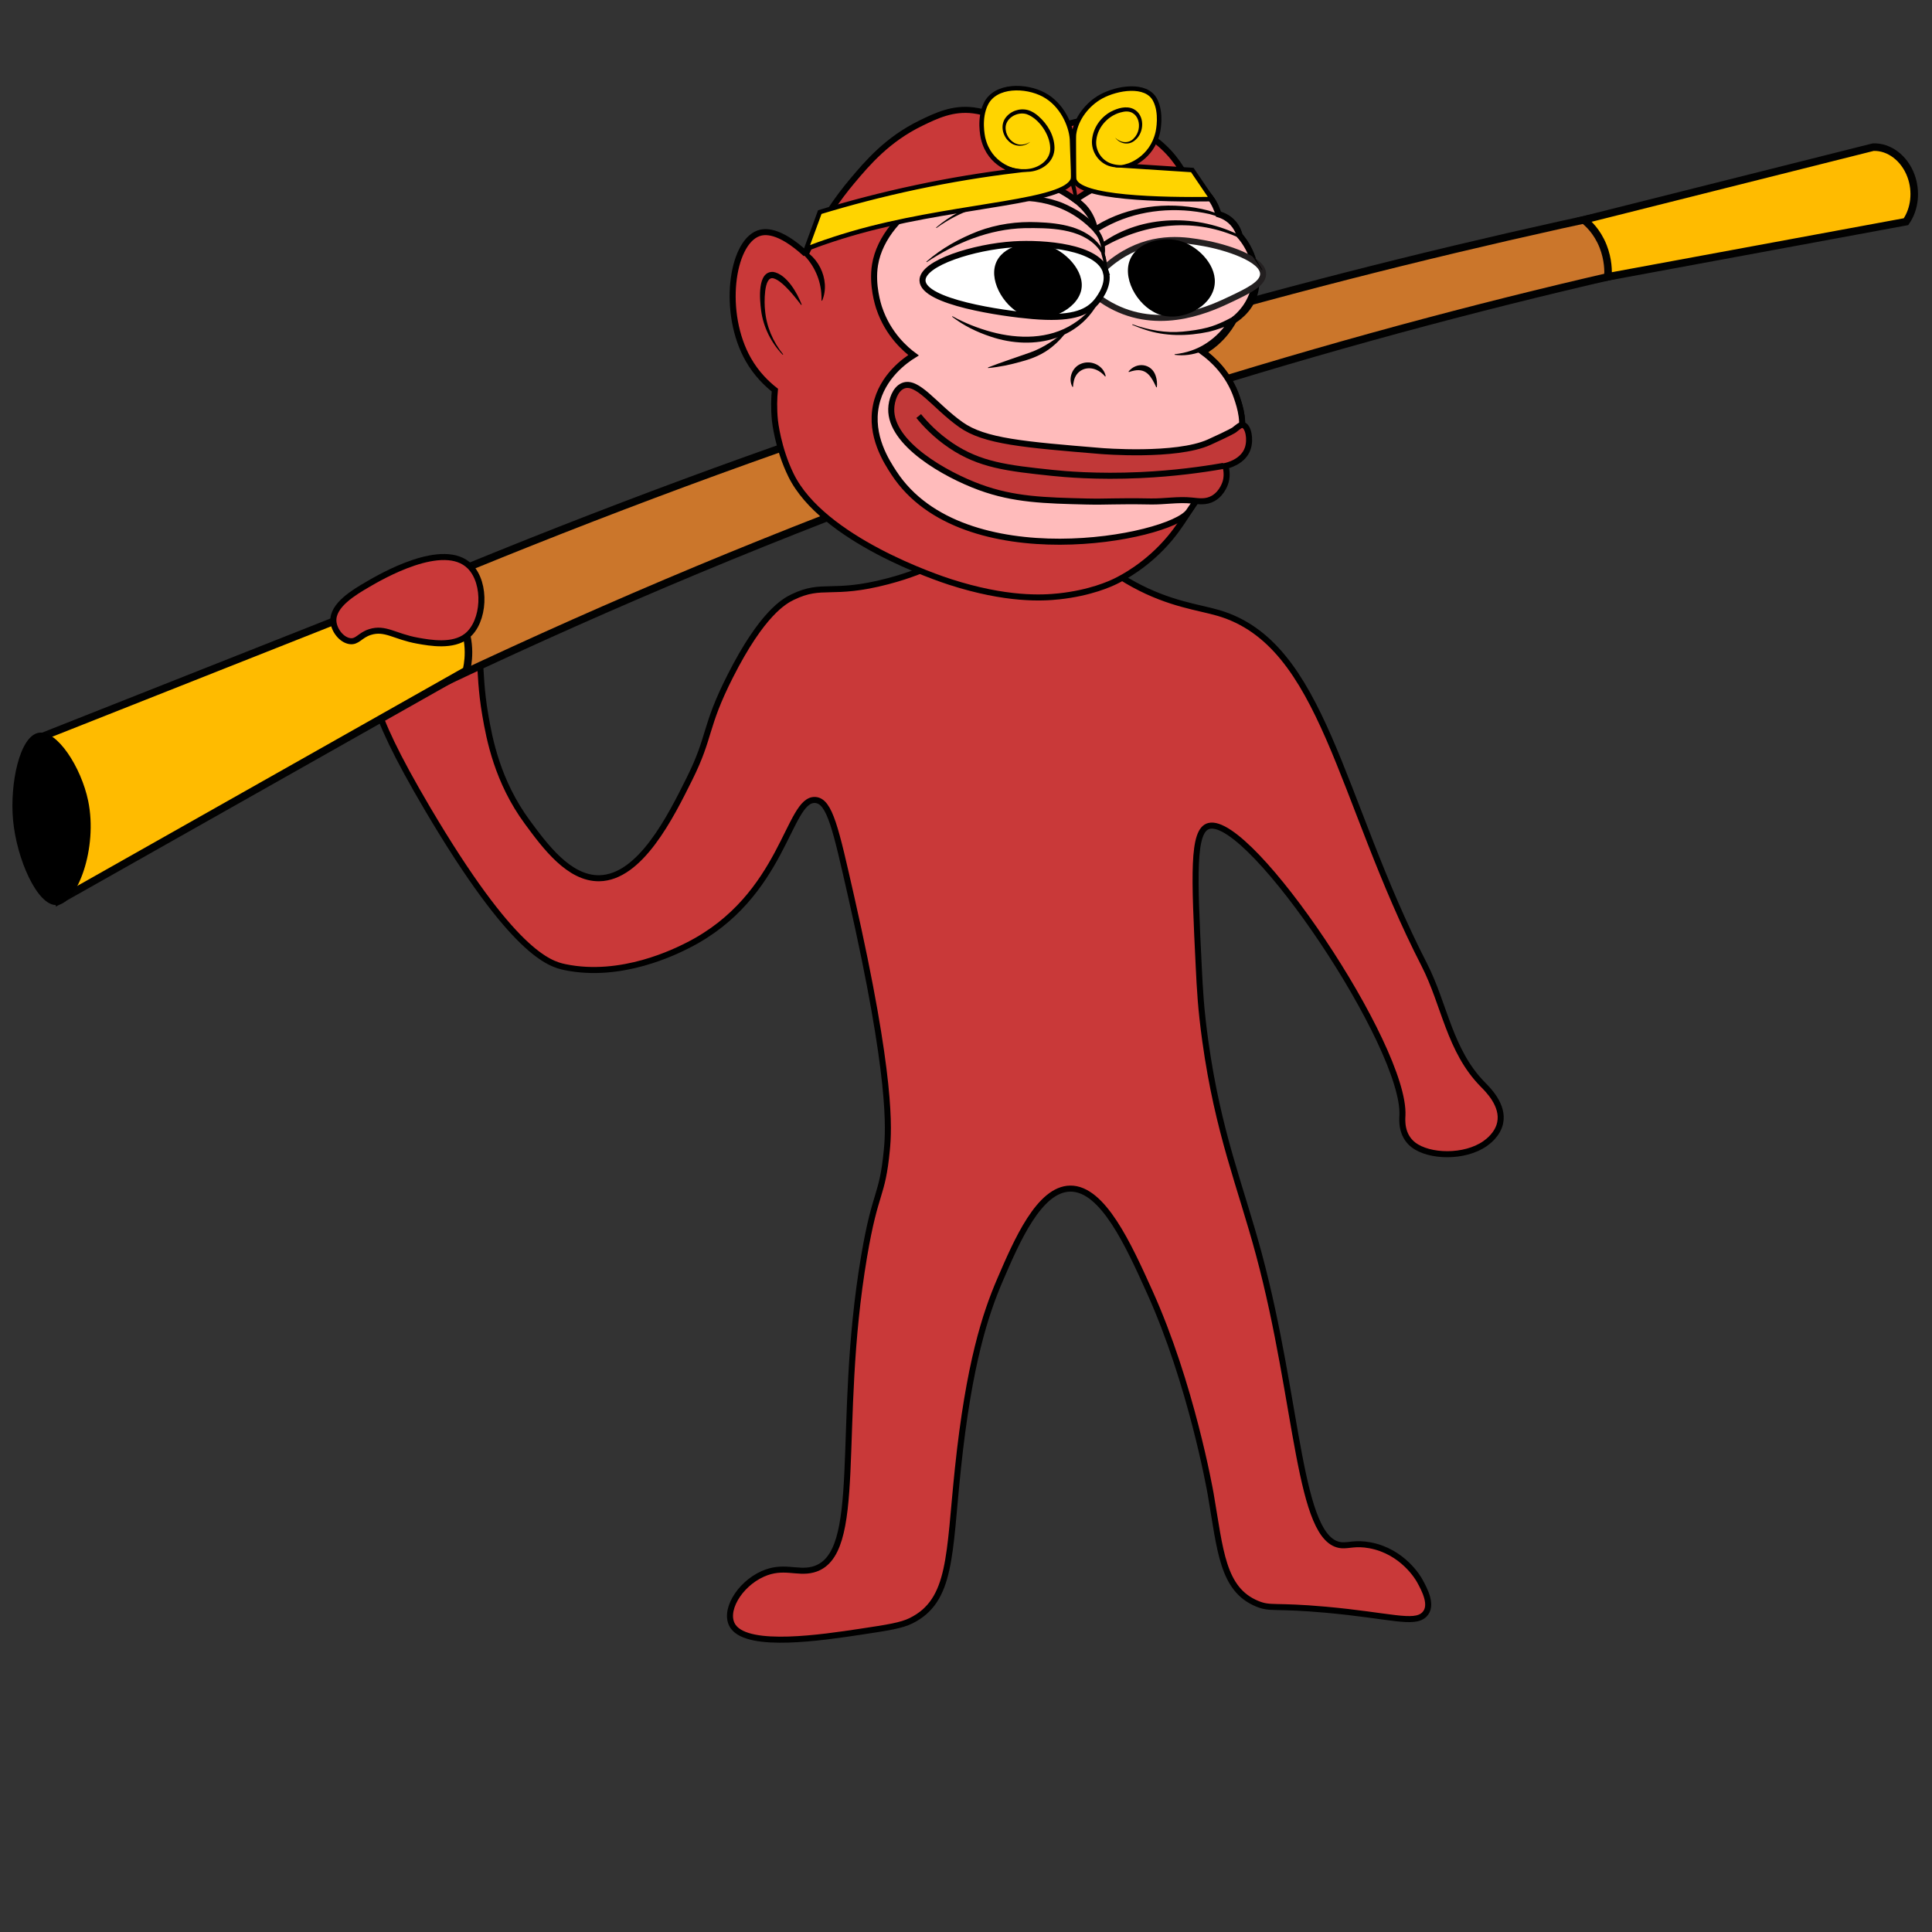 <?xml version="1.0" encoding="UTF-8"?><svg id="a" xmlns="http://www.w3.org/2000/svg" viewBox="0 0 1280 1280"><rect x="0" y="0" width="1280" height="1280" fill="#333333" stroke="none"/><defs><style>.b{fill:none;}.b,.c,.d,.e,.f,.g,.h,.i,.j{stroke-miterlimit:10;}.b,.c,.g{stroke:#020202;}.b,.d,.e,.f,.h,.j{stroke-width:4px;}.c{fill:#cb762b;}.c,.g{stroke-width:5px;}.d,.e{fill:#fff;}.d,.f,.h,.i,.j{stroke:#000;}.e{stroke:#231f20;}.k{fill:#020202;}.k,.l{stroke-width:0px;}.l{fill:#000;}.f{fill:#c93939;}.g{fill:#fb0;}.h{fill:#c13838;}.i{fill:#ffd400;stroke-width:3px;}.j{fill:#ffbbbb;}</style></defs><path class="f" d="M588.11,385.13c31.07-8.14,36.29-16.77,70.27-23.38,18.06-3.51,27.67-5.38,40.3-3.23,22.16,3.79,28.67,15.72,52.47,28.71,23.8,12.99,42.8,14.99,56.04,18.86,69.95,20.48,80,123.1,136.41,233.04,13.47,26.26,16.66,56.85,38.72,79.29,3.17,3.23,14.1,13.75,11.56,25.58-1.65,7.69-8.25,12.45-9.97,13.66-13.57,9.52-37.04,8.96-47.54.81-8.26-6.42-7.37-16.66-7.23-19.35,2.24-45.57-100.55-198.7-128.14-191.92-11.2,2.75-9.73,33.07-6.78,93.69.7,14.4,1.39,27.74,4.31,48.72,8.51,61.16,23.25,95.74,35.54,141.43,26.47,98.41,25.97,190.38,54.77,192.72,4.71.38,9.23-1.71,18.6,0,22.02,4.02,32.32,22.02,33.07,23.38,3.16,5.75,9.17,16.69,3.1,22.58-6.86,6.66-22.74.62-65.1-3.23-34.39-3.12-36.62-.28-45.53-3.95-23.22-9.54-24.45-35.51-30.89-72.79-.5-2.87-12.99-73.14-40.35-133.73-14.01-31.04-31.07-68.81-52.7-68.54-20.6.26-35.49,34.88-46.5,60.48-9.54,22.18-20.58,55.21-27.9,124.99-6.02,57.38-4.05,87.41-31,100.8-6.52,3.24-15.45,4.58-33.3,7.28-25.56,3.86-74.01,11.16-84.5-3.24-7.01-9.63,3.64-27.95,19.49-35.04,13.61-6.08,22.68-.14,33.21-2.86,34.88-9.01,14.85-94.74,33.95-207.49,7.58-44.74,12-38.64,15.07-70.56,1.26-13.05,3.73-47.45-23.68-167.99-10.14-44.6-14.08-63.13-23.68-63.84-18.24-1.35-20.43,63.82-84.33,96.21-7.94,4.02-44.12,22.36-81.64,14.51-10.25-2.14-34.45-9.14-90.94-104.83-41.95-71.06-39.88-86.32-31.58-96.61,12.74-15.78,43.59-24.13,58.13-16.8,11.67,5.88,5.98,18.42,11.69,51.32,2.71,15.64,7.91,43.83,27.9,70.96,11.69,15.86,27.53,37.36,47.54,37.09,27.27-.36,47.43-40.94,59.94-66.12,14.03-28.24,9.59-33.6,26.87-67.73,21.13-41.75,35.88-49.77,41.34-52.41,20.08-9.74,25.65-.68,63.04-10.48Z"/><path class="c" d="M49.4,579.12c-5.03-26.47-10.06-52.94-15.09-79.41,184.16-90.2,396.3-178.76,635.16-253.5,202.56-63.38,393.31-107.1,567.7-137.2,6.22,11.84,12.44,23.67,18.66,35.51-173.7,30.75-367.73,77.74-575.3,149.66-243.14,84.25-453.95,185.08-631.12,284.94Z"/><path class="g" d="M309.01,444.15c-89.96,50.83-179.92,101.65-269.89,152.48-3.62-36.24-7.23-72.47-10.85-108.71,83.49-33.05,166.99-66.09,250.48-99.14,1.76.28,16.77,3.04,25.91,20.07,8.92,16.64,4.89,33.2,4.34,35.29Z"/><path class="g" d="M1266.07,116.47c3.8,10.29,2.51,22.1-3.3,30.4-65.82,12.17-131.63,24.33-197.45,36.5.21-3.52.27-11.31-3.2-20.13-4-10.15-10.31-15.62-12.82-17.58,63.91-16.06,127.82-32.11,191.73-48.17,10.62-.41,20.74,7.32,25.04,18.98Z"/><path class="l" d="M58.42,530.61c-4.64-22.34-20.64-47.1-32.7-45.14-12.78,2.07-19.2,33.83-17.1,57.54,2.29,25.92,16.1,57.32,28.94,56.61,13.62-.75,27.37-37.65,20.86-69.01Z"/><path class="f" d="M533.89,168.25c-18.09-16.63-27.68-15.05-31.45-13.65-17.87,6.6-24.18,52.83-6.66,83.64,5.41,9.52,12.22,16.02,17.59,20.23-.48,4.97-.79,11.96.05,20.21,0,0,1.87,18.31,10.66,36.19,21.03,42.8,97.97,68.3,105.46,70.72,37.22,11.98,61.03,10.7,72.04,9.51,21.06-2.27,34.13-8.38,37.41-9.97,4.28-2.08,21.34-10.72,36.33-28.81,5.37-6.49,9.51-13.01,14.33-20.61,9.23-14.56,9.02-17.06,15.67-25.59,9.28-11.9,12.9-11.17,15.79-18.82,4.05-10.73.47-21.55-1.59-27.74-5.47-16.5-16.91-26.19-22.62-30.35,3.11-2.21,6.77-5.19,10.47-9.14,3.59-3.83,6.3-7.58,8.32-10.78,2.75-1.52,12.18-7.2,15.55-18.75,2.35-8.05.62-15.06-.49-19.58-2.27-9.21-6.77-15.59-9.48-18.89-.39-1.73-1.36-4.93-3.9-7.98-3.76-4.52-8.5-5.78-10.13-6.13-.8-2.82-2.37-7.08-5.64-11.35-5.24-6.87-11.74-9.73-14.72-10.81-2.72-5.92-8.63-16.76-20.13-25.9-4.05-3.22-21.75-16.55-46.42-14.28-15.03,1.38-25.85,7.91-31.02,11.55-4.14-2.4-10.16-5.68-17.68-9.01-9.53-4.22-17.95-7.95-26.75-9.04-13.58-1.69-24.31,3.36-34.72,8.43-22.09,10.75-35.31,26.19-45.83,38.75-8.79,10.49-20.32,26.31-30.45,47.98Z"/><path class="j" d="M805.33,310.12c1.69-2.7,3.11-4.53,5.39-6.99,4.88-5.25,8.36-6.42,10.4-11.83,4.05-10.73.47-21.55-1.59-27.74-5.47-16.5-16.91-26.19-22.62-30.35,3.33-1.9,7.77-4.92,12.19-9.57,4.24-4.46,7.03-8.91,8.81-12.29,2.36-1.88,11.08-9.31,13.36-22.47,3.15-18.16-8.72-31.44-9.99-32.81-.49-1.75-1.4-4.12-3.14-6.52-3.77-5.2-8.91-7.01-10.9-7.59-.87-3-2.48-7.22-5.64-11.35-15.06-19.66-47.75-14.15-54.17-13.06-7.66,1.29-20.74,4.67-34.9,14.93-6.88-5.04-17.64-11.5-31.75-14.39-43.63-8.93-95.15,21.3-101.05,57.34-2.2,13.44,2.1,26.69,2.8,28.76,5.93,17.65,17.86,27.56,22.7,31.16-5.11,3.19-20.81,13.89-24.84,33.16-4.22,20.22,7.01,37.4,11.92,44.9,45.48,69.52,182.66,43.25,195.22,25.61,5.82-8.17,11.01-16.95,11.01-16.95.65-1.13,1.63-2.83,2.8-4.92,2.46-4.37,2.95-5.39,3.97-7.02Z"/><path class="e" d="M744.82,168.04c21.5-12.51,41.08-9.02,52.95-6.91,14.01,2.5,39.58,10.31,39.06,20.69-.31,6.28-10.03,10.93-20.37,15.89-13.37,6.41-45.64,21.87-77.93,5.94-8.11-4-14.21-8.99-18.42-13.03,4.51-6.09,12.59-15.53,24.71-22.58Z"/><path class="d" d="M732.72,180.26c-4.65-16.78-41-19.65-61.21-18.38-25.97,1.63-60.57,12.28-60.33,23.96.3,14.31,52.73,21.83,72.79,23.54,25.18,2.15,35.6-1.76,41.99-8.93.87-.98,9.37-10.77,6.75-20.19Z"/><path class="l" d="M716.39,192c-2.7,13.16-22.63,22.65-37.13,17.38-12.93-4.7-23.93-22.01-19.68-34.44,4.18-12.22,21.8-15.92,33.54-12.6,12.58,3.55,25.81,17.24,23.27,29.66Z"/><path class="l" d="M804.56,189.72c-2.58,13.94-20.92,22.92-34.72,19.2-14.61-3.95-26.25-22.71-21.49-36.08,4.52-12.69,22.53-16.94,34.96-12.73,11.26,3.81,23.68,16.49,21.25,29.61Z"/><path class="h" d="M598.15,255.65c9.61-4.19,21.05,13.35,38.47,25.69,15.62,11.07,41.39,13.2,92.93,17.47,0,0,49.57,4.1,71.49-5.83,14.75-6.68,16.62-8.11,16.62-8.11,2.69-2.06,4.3-3.77,6.06-3.23,3.29,1.02,4.99,9.25,2.98,15.37-2.97,9.07-13.75,11.47-14.84,11.7.5,1.69,1.41,5.55.27,10.15-.13.52-2.02,7.71-8.35,11.33-4.79,2.74-9.45,1.91-14.33,1.42-9-.91-18.06.78-27.09.62-23.76-.44-28.84.36-42.5.03-27.68-.67-48.15-1.17-70.76-9.47-22.93-8.41-59.29-28.96-58.63-51.94.16-5.62,2.59-12.98,7.68-15.2Z"/><path class="b" d="M608.65,275.63c4.27,5.22,11.25,12.75,21.32,19.53,19.1,12.87,37.34,15.01,67.12,18.13,7.83.82,29.3,2.82,58.65,1.45,22.13-1.03,40.81-3.61,54.85-6.08"/><path class="k" d="M613.75,173.35c9.94-8.74,21.78-15.29,34.09-20.1,12.58-4.75,26.16-6.66,39.58-6.04,14.71.54,31.92,2.88,41.45,15.55,3.61,5.02,5.04,11.22,4.43,17.28,0,0-.4.01-.4.01-.14-5.74-1.93-11.54-5.66-15.95-11.37-13.12-32.5-13.16-48.58-12.94-23.22.58-45.53,9.8-64.69,22.53,0,0-.23-.33-.23-.33h0Z"/><path class="k" d="M620.19,150.72c17.78-15.01,41.76-22.74,64.98-20.76,4.9.55,10.06,1.49,14.75,3.07,4.79,1.42,9.44,3.86,13.78,6.33,5.38,3.33,10.32,7.4,14.52,12.13l-4.54-.62,6.53-3.74-.65.45c.14-.12.29-.23.44-.33.22-.13.51-.28.73-.4,21.25-11.29,46.84-13.38,69.99-7.33,5.02,1.5,10.96,4.08,15.95,6.8.83,1.63,1.68,3.25,2.48,4.91l2.31,4.73-.35.2-5.32-9.06c-4.16-1.83-9.62-4.05-14.49-5.29-21.64-4.86-45.22-3.01-65.28,6.74-.98.47-2.94,1.47-3.91,1.97l-.07.05-6.26,3.65-.28.17-.21-.23c-3.22-3.52-6.79-6.72-10.68-9.48-19.96-14.21-46.17-14.26-68.73-6.68-9.1,2.98-17.69,7.46-25.45,13.06l-.23-.32h0Z"/><path class="k" d="M730.26,194.67c-12.16,30.37-45.1,38.21-74.16,28.28-9.12-3.03-17.79-7.29-25.31-13.12l.2-.34c8.16,4.54,16.93,7.98,25.93,10.43,17.79,4.8,38.06,4.96,54.01-5.3,7.93-4.91,14.3-12.1,18.99-20.15l.35.2h0Z"/><path class="k" d="M693.15,121.51c9.71,2.71,19.31,7.06,26.5,14.38,4.26,4.63,6.86,10.7,8.01,16.79,0,0-.33-.68-.33-.68,3.66,4.54,5.38,10.57,4.63,16.34,0,0-.04-.41-.04-.41,1.15,4.43,1.51,9.03,1.22,13.55-.3,4.52-1.29,8.96-2.87,13.16l-.38-.13c2.45-8.47,2.56-17.6-.1-25.98-.07-.18-.05-.24-.04-.41.39-5.12-1.37-10.33-4.79-14.13,0,0-.23-.26-.23-.26l-.1-.42c-2.44-11.55-12.1-19.13-21.58-25.17-3.28-2.14-6.66-4.18-10.07-6.27l.15-.37h0Z"/><path class="k" d="M654.58,243.45c8.25-3.26,19.61-6.95,27.95-9.93,9.16-3.27,16.69-8.71,24.4-14.96,0,0,.33.23.33.23-2.87,4.13-6.29,7.88-10.24,11.02-5.86,4.83-12.98,7.83-20.28,9.71-7.22,2.09-14.62,3.66-22.12,4.33,0,0-.04-.4-.04-.4h0Z"/><path class="k" d="M750.29,214.85c10.61,3.83,21.98,5.93,33.23,4.86,5.55-.52,11.24-1.32,16.6-2.73,7.31-1.96,14.33-5.68,20.83-9.5-2.71,5.33-5.66,11.29-9.96,15.53-8.34,8.67-20.78,13.67-32.77,12.08,0,0,0-.4,0-.4,3.87-.42,7.63-1.21,11.19-2.47,7.1-2.43,13.42-6.71,18.57-12.09,2.55-2.68,4.83-5.64,6.75-8.83l2.51,2.58c-5.24,2.57-10.74,4.57-16.39,5.94-14.15,3-28.95,3.16-42.71-1.55-2.72-.89-5.39-1.93-8.01-3.05l.15-.37h0Z"/><path class="k" d="M681,86.39c15.06,4.56,25.6,17.14,30.16,31.89,1.56,4.81,2.5,9.79,2.83,14.8l-.44-.77c6.23,4.75,10.5,11.93,11.76,19.6l-.39.08c-1.87-7.29-6.4-13.8-12.62-17.95,0,0-.38-.26-.38-.26l-.06-.51c-.6-4.8-1.78-9.52-3.53-13.99-3.46-8.98-9.48-16.56-16.2-23.33-3.45-3.33-7.22-6.36-11.29-9.2l.17-.36h0Z"/><path class="k" d="M724.41,146.73c3.04,4.74,5.46,9.84,7.6,15.05,0,0-2.04-.72-2.04-.72,26.67-19.19,63.99-19.42,92.65-4.51,0,0,.21.11.21.11l.11.17,13.45,21.95-.34.22-14.46-21.29.32.29c-29.9-13.99-62.09-10.52-90.47,5.39,0,0-1.55.88-1.55.88l-.49-1.6c-.72-2.32-1.7-5.65-2.49-7.91-.89-2.63-1.86-5.23-2.85-7.85l.36-.18h0Z"/><path class="l" d="M518.54,235.03c-7.65-7.92-12.88-18.45-14.3-29.47-.87-6.94-2.8-26.04,8.08-25.41,8.92,1.58,15.92,13.99,18.84,21.71,0,0-.35.19-.35.19-3.38-4.3-6.64-8.54-10.53-12.29-2.24-2.16-5.1-4.63-7.96-5.38-6.47-1.48-5.96,16.83-5.49,20.88.85,10.81,5.15,21.05,12.02,29.5,0,0-.3.26-.3.26h0Z"/><path class="l" d="M526.4,163.41c14.96,3.15,24.32,21.86,18.28,35.81,0,0-.4-.02-.4-.02.06-1.74,0-3.48-.17-5.2-.86-10.36-5.86-20.34-13.78-27.09-1.3-1.14-2.68-2.2-4.14-3.16l.21-.34h0Z"/><path class="k" d="M710.5,256.32c-3.01-5.53-.15-13.14,5.82-15.36,5.22-2.09,11.3-.2,14.45,4.14.87,1.28,1.53,2.64,1.76,4.14l-.32.24c-1.64-2-3.73-3.62-6.1-4.58-6.48-2.65-13.23.64-14.67,7.59-.32,1.24-.52,2.54-.53,3.82h-.4Z"/><path class="k" d="M766.04,256.55c-3.1-6.77-6.31-12.6-14.48-11.05-1.12.18-2.24.57-3.61.98l-.3-.26c5.31-6.73,15.48-5.48,18.08,2.98.79,2.39,1,4.92.72,7.4l-.4-.04h0Z"/><path class="i" d="M534.18,164.91c9.53-3.66,24.16-8.83,42.39-13.5,62.62-16.01,129.2-17.57,134.22-32.57.52-1.57.01-7.73-.29-18.82-.12-4.6-.19-6.91-.26-7.86-.68-9.16-6.57-22.98-18.73-29.45-12.03-6.4-31.9-6.65-38.25,5.95-4.85,9.62-2.25,21.67-1.86,23.24,4.34,17.79,20.4,21.1,21.14,21.24-20.45,2.49-42.49,6.02-65.82,10.98-22.92,4.87-44.16,10.48-63.59,16.4-2.98,8.13-5.96,16.26-8.95,24.39Z"/><path class="l" d="M660.81,107.29c6.67,3.39,14.18,5.72,21.6,4.47,6.89-1.16,13.73-6.34,13.38-13.88-.2-8.6-7.37-19.32-15.61-22.25-6.45-2.01-14.97,3.08-13.86,10.41.5,4.65,4.25,9.14,9.06,9.74,2.42.29,4.96-.42,7.12-1.74-4.15,3.54-10.49,3.38-14.36-.63-3.97-3.78-5.4-10.41-2.1-15.14,3.28-4.66,9.43-6.81,14.93-5.36,2.75.76,5.09,2.35,7.09,4.11,5.96,5.23,10.47,12.75,10.57,20.88.04,8.98-7.59,14.82-15.93,15.81-7.8.86-15.61-2.1-21.89-6.4h0Z"/><path class="i" d="M803.03,131.94c-33.33.43-88.96-.57-91.37-13.22-.15-.79-.16-6.11-.22-16.75-.04-7.91-.06-11.86.1-13.12,1.31-10.2,8.92-19.93,18.01-24.9,10.53-5.75,29.83-8.99,35.69,2.18,4.54,8.65,2.13,20.27,1.77,21.79-4.02,17.2-19,21.77-19.69,21.97,14.2.92,28.4,1.83,42.61,2.75,4.37,6.43,8.73,12.86,13.1,19.3Z"/><path class="l" d="M756.94,105.72c-6.01,4.07-13.86,6.47-21.15,4.55-7.7-1.94-13.1-9.86-12.28-17.75.75-7.8,5.65-14.84,12.45-18.53,4.5-2.33,10.3-4.15,15.15-1.7,7.51,3.94,7.14,15.4,1.05,20.47-4.19,3.81-10.04,2.7-13.34-1.56,3.47,3.45,8.88,4.25,12.34.48,6.67-6.64,3.37-20.11-7.46-17.49-8.83,1.72-16.42,9.6-17.37,18.58-.85,6.78,3.52,13.53,10.03,15.63,6.82,2.22,14.21.45,20.58-2.68h0Z"/><path class="f" d="M220.89,411.69c.42,5.84,5.34,12.21,10.8,13.06,5.11.79,6.67-3.86,13.41-6,10.15-3.22,16.26,2.98,31.66,5.73,8.29,1.48,23.29,4.15,32.48-3.11,11.94-9.43,13.17-34.93,2.12-46.07-17.43-17.56-59.17,6.86-68.02,12.04-8.5,4.98-23.22,13.58-22.45,24.36Z"/></svg>
